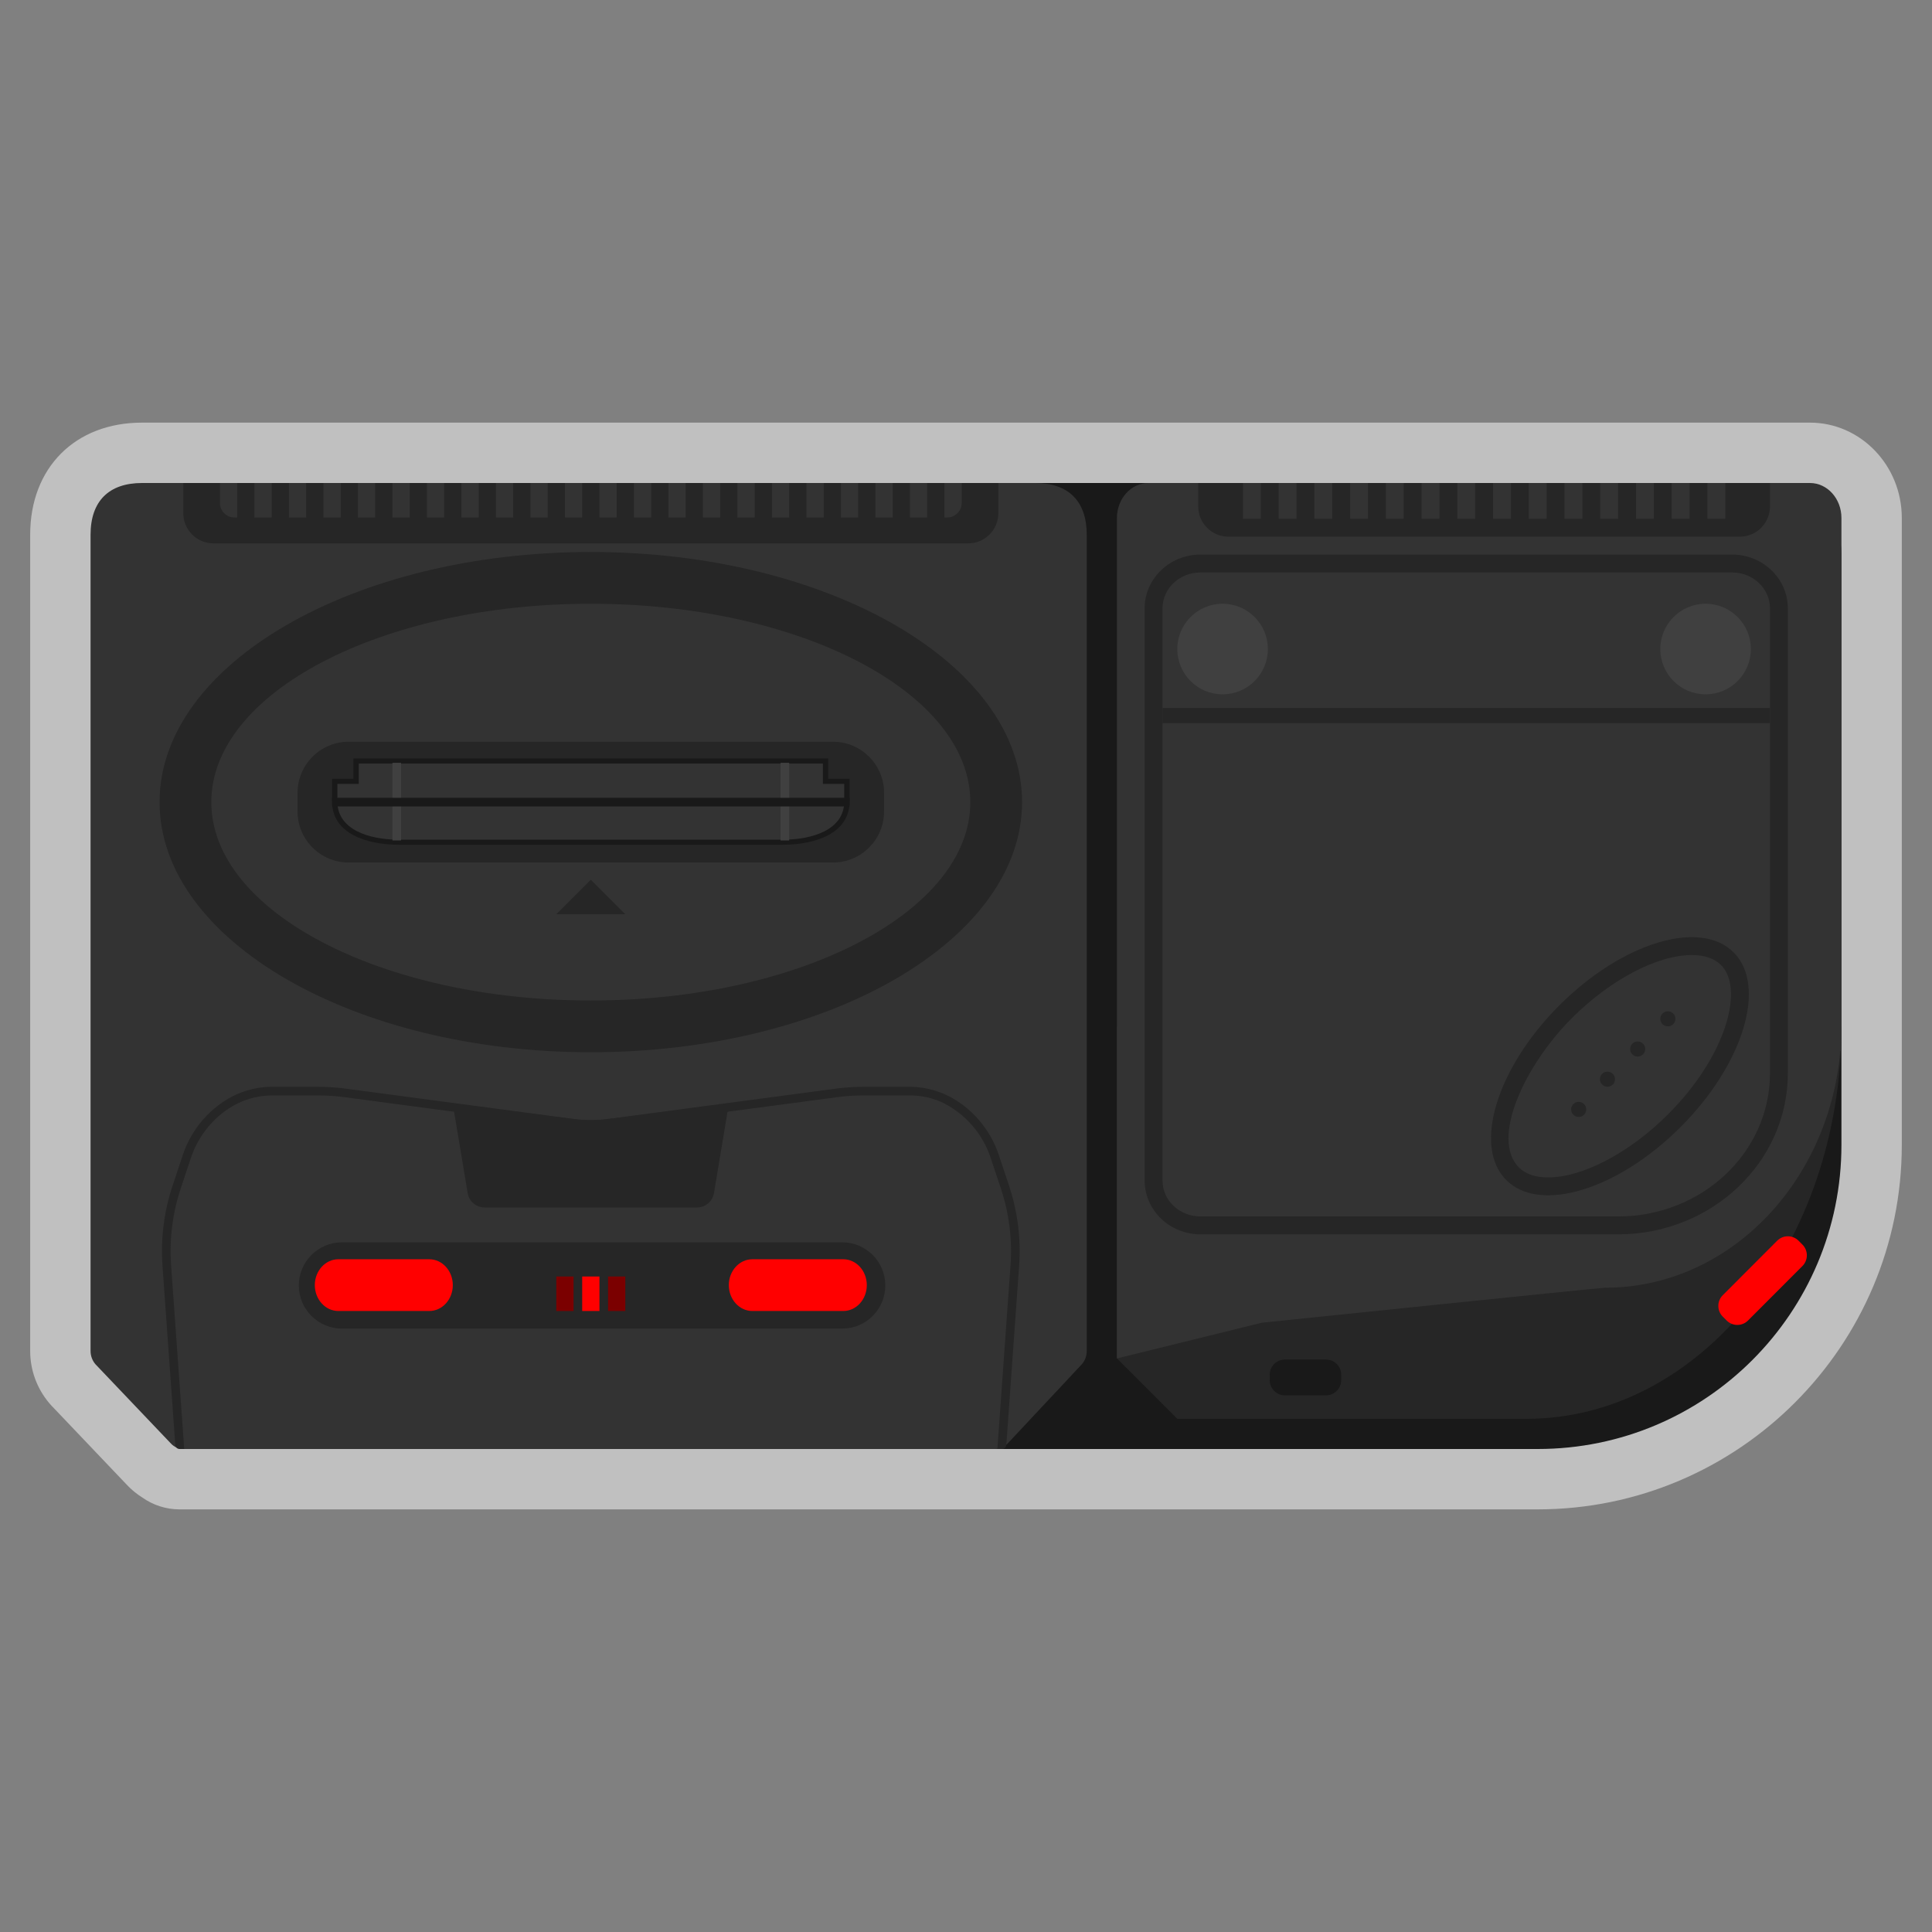 <?xml version="1.0" encoding="UTF-8" standalone="no"?>
<svg
   xmlns:dc="http://purl.org/dc/elements/1.1/"
   xmlns:cc="http://creativecommons.org/ns#"
   xmlns:rdf="http://www.w3.org/1999/02/22-rdf-syntax-ns#"
   xmlns:svg="http://www.w3.org/2000/svg"
   xmlns="http://www.w3.org/2000/svg"
   viewBox="0 0 320 320"
   height="320"
   width="320"
   xml:space="preserve"
   version="1.1"
   id="svg2"><rect x="0" y="0" width="320" height="320" fill="#808080" stroke="none"/><defs
     id="defs6"><clipPath
       id="clipPath16"
       clipPathUnits="userSpaceOnUse"><path
         id="path18"
         d="M 0,256 256,256 256,0 0,0 0,256 Z" /></clipPath><clipPath
       id="clipPath24"
       clipPathUnits="userSpaceOnUse"><path
         id="path26"
         d="M 4,200 252,200 252,56 4,56 4,200 Z" /></clipPath></defs><g
     transform="matrix(1.25,0,0,-1.25,0,320)"
     id="g10"><g
       id="g12"><g
         clip-path="url(#clipPath16)"
         id="g14"><g
           id="g20"><g
             id="g22" /><g
             id="g28"><g
               style="opacity:0.5"
               id="g30"
               clip-path="url(#clipPath24)"><g
                 id="g32"
                 transform="translate(239.826,200)"><path
                   id="path34"
                   style="fill:#ffffff;fill-opacity:1;fill-rule:nonzero;stroke:none"
                   d="m 0,0 -5.296,0 -5.918,0 -2.367,0 -2.367,0 -2.368,0 -2.368,0 -2.367,0 -2.367,0 -2.367,0 -2.367,0 -2.368,0 -2.368,0 -2.367,0 -2.367,0 -2.367,0 -2.367,0 -2.369,0 -2.367,0 -2.367,0 -2.367,0 -2.367,0 -2.368,0 -2.367,0 -2.368,0 -2.367,0 -2.367,0 -2.367,0 -2.368,0 -2.368,0 -5.918,0 -6.601,0 -15.002,0 -4.886,0 -4.857,0 -2.287,0 -2.285,0 -2.286,0 -2.286,0 -2.285,0 -2.286,0 -2.285,0 -2.287,0 -2.285,0 -2.286,0 -2.286,0 -2.285,0 -2.286,0 -2.285,0 -2.287,0 -2.285,0 -2.286,0 -2.286,0 -2.285,0 -2.286,0 -2.285,0 -2.287,0 -2.285,0 -2.286,0 -2.286,0 -2.285,0 -2.286,0 -2.285,0 -2.287,0 -2.285,0 -2.286,0 -2.286,0 -2.285,0 -2.286,0 -2.285,0 -2.287,0 -2.285,0 -2.286,0 -2.286,0 -2.285,0 -2.286,0 -2.285,0 -2.287,0 -2.938,0 -1.919,0 -5.458,0 c -8.868,0 -14.827,-5.971 -14.827,-14.857 l 0,-1.318 0,-106.734 0,-0.111 c 0,-2.53 0.903,-4.989 2.542,-6.919 0.191,-0.225 0.393,-0.444 0.604,-0.654 l 9.727,-10.218 c 0.591,-0.619 1.252,-1.159 1.977,-1.612 1.432,-1.017 3.151,-1.577 4.947,-1.577 l 0.515,0 0.099,0 1.793,0 105.382,0 0.267,0 0.307,0 0.614,0 70.981,0 c 26.602,0 48.245,21.666 48.245,48.297 l 0,13.526 0,64.696 0,4.845 C 12.174,-5.668 6.713,0 0,0" /></g></g></g></g><g
           transform="translate(234.53,192)"
           id="g36"><path
             id="path38"
             style="fill:#191919;fill-opacity:1;fill-rule:nonzero;stroke:none"
             d="m 0,0 -208.326,0 0,-128 177.551,0 c 22.226,0 40.245,18.041 40.245,40.296 l 0,78.223 C 9.47,-4.245 5.23,0 0,0" /></g><g
           transform="translate(148,120)"
           id="g40"><path
             id="path42"
             style="fill:#262626;fill-opacity:1;fill-rule:nonzero;stroke:none"
             d="m 0,0 0,-44 8,-8 37.913,0 8.348,0 C 77.313,-52 96,-28.719 96,0 L 12.521,0 0,0 Z" /></g><g
           transform="translate(239.826,192)"
           id="g44"><path
             id="path46"
             style="fill:#333333;fill-opacity:1;fill-rule:nonzero;stroke:none"
             d="m 0,0 -87.652,0 c -2.305,0 -4.174,-2.076 -4.174,-4.636 l 0,-64.905 0,-4.636 0,-41.823 19.2,4.734 c 0,0 44.793,4.637 45.495,4.637 16.22,0 29.558,13.701 31.146,31.252 0.093,0.385 0.159,0.782 0.159,1.2 l 0,69.541 C 4.174,-2.076 2.305,0 0,0" /></g><g
           transform="translate(175.714,71.111)"
           id="g48"><path
             id="path50"
             style="fill:#191919;fill-opacity:1;fill-rule:nonzero;stroke:none"
             d="m 0,0 -5.469,0 c -1.1,0 -2,0.899 -2,2 l 0,0.74 c 0,1.101 0.9,2 2,2 L 0,4.74 c 1.101,0 2,-0.899 2,-2 L 2,2 C 2,0.899 1.101,0 0,0" /></g><g
           transform="translate(230.53,184.889)"
           id="g52"><path
             id="path54"
             style="fill:#262626;fill-opacity:1;fill-rule:nonzero;stroke:none"
             d="m 0,0 -67.755,0 c -2.209,0 -4,1.791 -4,4 l 0,3.111 L 4,7.111 4,4 C 4,1.791 2.21,0 0,0" /></g><path
           id="path56"
           style="fill:#333333;fill-opacity:1;fill-rule:nonzero;stroke:none"
           d="m 167.062,187.259 -2.367,0 0,4.741 2.367,0 0,-4.741 z" /><path
           id="path58"
           style="fill:#333333;fill-opacity:1;fill-rule:nonzero;stroke:none"
           d="m 171.796,187.259 -2.367,0 0,4.741 2.367,0 0,-4.741 z" /><path
           id="path60"
           style="fill:#333333;fill-opacity:1;fill-rule:nonzero;stroke:none"
           d="m 176.53,187.259 -2.367,0 0,4.741 2.367,0 0,-4.741 z" /><path
           id="path62"
           style="fill:#333333;fill-opacity:1;fill-rule:nonzero;stroke:none"
           d="m 181.266,187.259 -2.367,0 0,4.741 2.367,0 0,-4.741 z" /><path
           id="path64"
           style="fill:#333333;fill-opacity:1;fill-rule:nonzero;stroke:none"
           d="m 186,187.259 -2.367,0 0,4.741 2.367,0 0,-4.741 z" /><path
           id="path66"
           style="fill:#333333;fill-opacity:1;fill-rule:nonzero;stroke:none"
           d="m 190.734,187.259 -2.367,0 0,4.741 2.367,0 0,-4.741 z" /><path
           id="path68"
           style="fill:#333333;fill-opacity:1;fill-rule:nonzero;stroke:none"
           d="m 195.47,187.259 -2.368,0 0,4.741 2.368,0 0,-4.741 z" /><path
           id="path70"
           style="fill:#333333;fill-opacity:1;fill-rule:nonzero;stroke:none"
           d="m 200.204,187.259 -2.367,0 0,4.741 2.367,0 0,-4.741 z" /><path
           id="path72"
           style="fill:#333333;fill-opacity:1;fill-rule:nonzero;stroke:none"
           d="m 204.938,187.259 -2.367,0 0,4.741 2.367,0 0,-4.741 z" /><path
           id="path74"
           style="fill:#333333;fill-opacity:1;fill-rule:nonzero;stroke:none"
           d="m 209.674,187.259 -2.368,0 0,4.741 2.368,0 0,-4.741 z" /><path
           id="path76"
           style="fill:#333333;fill-opacity:1;fill-rule:nonzero;stroke:none"
           d="m 214.408,187.259 -2.367,0 0,4.741 2.367,0 0,-4.741 z" /><path
           id="path78"
           style="fill:#333333;fill-opacity:1;fill-rule:nonzero;stroke:none"
           d="m 219.143,187.259 -2.367,0 0,4.741 2.367,0 0,-4.741 z" /><path
           id="path80"
           style="fill:#333333;fill-opacity:1;fill-rule:nonzero;stroke:none"
           d="m 223.878,187.259 -2.368,0 0,4.741 2.368,0 0,-4.741 z" /><path
           id="path82"
           style="fill:#333333;fill-opacity:1;fill-rule:nonzero;stroke:none"
           d="m 228.612,187.259 -2.367,0 0,4.741 2.367,0 0,-4.741 z" /><g
           transform="translate(229.5,182.519)"
           id="g84"><path
             id="path86"
             style="fill:#262626;fill-opacity:1;fill-rule:nonzero;stroke:none"
             d="m 0,0 -15.092,0 -10.061,0 -45.276,0 c -4.079,0 -7.397,-3.19 -7.397,-7.111 l 0,-75.852 c 0,-3.921 3.318,-7.111 7.397,-7.111 l 55.337,0 c 12.401,0 22.49,9.57 22.49,21.333 l 0,61.63 C 7.398,-3.19 4.079,0 0,0" /></g><g
           transform="translate(229.5,180.148)"
           id="g88"><path
             id="path90"
             style="fill:#333333;fill-opacity:1;fill-rule:nonzero;stroke:none"
             d="m 0,0 c 2.778,0 5.03,-2.122 5.03,-4.741 l 0,-61.63 c 0,-10.472 -9.009,-18.962 -20.122,-18.962 l -55.337,0 c -2.778,0 -5.03,2.123 -5.03,4.741 l 0,75.851 c 0,2.619 2.252,4.741 5.03,4.741 L -25.153,0 -15.092,0 0,0" /></g><g
           transform="translate(238.835,88.248)"
           id="g92"><path
             id="path94"
             style="fill:#ff0000;fill-opacity:1;fill-rule:nonzero;stroke:none"
             d="m 0,0 -7.216,-7.225 c -0.777,-0.778 -2.051,-0.778 -2.828,0 l -0.519,0.521 c -0.779,0.779 -0.779,2.054 0,2.832 l 7.214,7.225 c 0.779,0.779 2.051,0.779 2.829,0 L 0,2.832 C 0.777,2.054 0.777,0.779 0,0" /></g><g
           transform="translate(229.717,129.804)"
           id="g96"><path
             id="path98"
             style="fill:#262626;fill-opacity:1;fill-rule:nonzero;stroke:none"
             d="m 0,0 c 4.442,-4.448 1.298,-14.806 -7.022,-23.137 -8.322,-8.331 -18.667,-11.481 -23.109,-7.032 -4.441,4.447 -1.297,14.805 7.024,23.136 C -14.787,1.299 -4.441,4.447 0,0" /></g><g
           transform="translate(224.169,129.452)"
           id="g100"><path
             id="path102"
             style="fill:#333333;fill-opacity:1;fill-rule:nonzero;stroke:none"
             d="m 0,0 0,0 c 1.693,0 2.997,-0.446 3.874,-1.324 1.48,-1.481 1.729,-4.305 0.684,-7.747 -1.216,-4.004 -3.953,-8.28 -7.707,-12.038 -5.07,-5.077 -11.305,-8.357 -15.886,-8.357 -1.694,0 -2.997,0.445 -3.874,1.324 -3.753,3.758 0.689,13.444 7.023,19.786 C -10.816,-3.28 -4.58,0 0,0" /></g><g
           transform="translate(210.184,109)"
           id="g104"><path
             id="path106"
             style="fill:#262626;fill-opacity:1;fill-rule:nonzero;stroke:none"
             d="m 0,0 c 0,-0.553 -0.447,-1 -1,-1 -0.552,0 -1,0.447 -1,1 0,0.553 0.448,1 1,1 0.553,0 1,-0.447 1,-1" /></g><g
           transform="translate(214,113)"
           id="g108"><path
             id="path110"
             style="fill:#262626;fill-opacity:1;fill-rule:nonzero;stroke:none"
             d="m 0,0 c 0,-0.553 -0.447,-1 -1,-1 -0.553,0 -1,0.447 -1,1 0,0.553 0.447,1 1,1 0.553,0 1,-0.447 1,-1" /></g><g
           transform="translate(218,117)"
           id="g112"><path
             id="path114"
             style="fill:#262626;fill-opacity:1;fill-rule:nonzero;stroke:none"
             d="m 0,0 c 0,-0.553 -0.447,-1 -1,-1 -0.553,0 -1,0.447 -1,1 0,0.553 0.447,1 1,1 0.553,0 1,-0.447 1,-1" /></g><g
           transform="translate(222,121)"
           id="g116"><path
             id="path118"
             style="fill:#262626;fill-opacity:1;fill-rule:nonzero;stroke:none"
             d="m 0,0 c 0,-0.553 -0.447,-1 -1,-1 -0.553,0 -1,0.447 -1,1 0,0.553 0.447,1 1,1 0.553,0 1,-0.447 1,-1" /></g><g
           transform="translate(154.041,161.185)"
           id="g120"><path
             id="path122"
             style="fill:none;stroke:#262626;stroke-width:2;stroke-linecap:butt;stroke-linejoin:miter;stroke-miterlimit:10;stroke-dasharray:none;stroke-opacity:1"
             d="M 0,0 80.489,0" /></g><g
           transform="translate(137.172,192)"
           id="g124"><path
             id="path126"
             style="fill:#333333;fill-opacity:1;fill-rule:nonzero;stroke:none"
             d="m 0,0 -118.344,0 c -4.404,0 -6.828,-2.406 -6.828,-6.857 l 0,-1.318 0,-106.734 0,-10e-4 0,-0.106 c 0,-0.668 0.243,-1.277 0.641,-1.747 l 0.001,0 c 0.063,-0.075 0.13,-0.144 0.201,-0.212 l 9.825,-10.319 c 0.429,-0.451 1.023,-0.706 1.645,-0.706 l 107.273,0 0.268,0 c 0.628,0 1.227,0.261 1.658,0.72 l 9.669,10.327 c 0.062,0.06 0.122,0.124 0.178,0.19 0.399,0.47 0.641,1.079 0.641,1.747 l 0,108.159 C 6.828,-2.406 4.404,0 0,0" /></g><g
           transform="translate(78.286,116.571)"
           id="g128"><path
             id="path130"
             style="fill:#262626;fill-opacity:1;fill-rule:nonzero;stroke:none"
             d="m 0,0 c -31.509,0 -57.143,14.868 -57.143,33.143 0,18.275 25.634,33.143 57.143,33.143 31.509,0 57.143,-14.868 57.143,-33.143 C 57.143,14.868 31.509,0 0,0" /></g><g
           transform="translate(78.286,123.429)"
           id="g132"><path
             id="path134"
             style="fill:#333333;fill-opacity:1;fill-rule:nonzero;stroke:none"
             d="m 0,0 c -27.728,0 -50.286,11.792 -50.286,26.286 0,14.494 22.558,26.285 50.286,26.285 27.728,0 50.286,-11.791 50.286,-26.285 C 50.286,11.792 27.728,0 0,0" /></g><g
           transform="translate(110.393,141.714)"
           id="g136"><path
             id="path138"
             style="fill:#262626;fill-opacity:1;fill-rule:nonzero;stroke:none"
             d="m 0,0 -64.214,0 c -3.713,0 -6.75,3.038 -6.75,6.75 l 0,2.5 c 0,3.712 3.037,6.75 6.75,6.75 L 0,16 c 3.713,0 6.75,-3.038 6.75,-6.75 l 0,-2.5 C 6.75,3.038 3.713,0 0,0" /></g><g
           transform="translate(103.735,144.066)"
           id="g140"><path
             id="path142"
             style="fill:#191919;fill-opacity:1;fill-rule:nonzero;stroke:none"
             d="m 0,0 -50.898,0 c -4.272,0 -8.837,1.501 -8.837,5.714 l 0,3.025 2.828,0 0,2.69 62.916,0 0,-2.69 2.827,0 0,-3.025 C 8.836,1.501 4.272,0 0,0" /></g><g
           transform="translate(44.707,152.133)"
           id="g144"><path
             id="path146"
             style="fill:#333333;fill-opacity:1;fill-rule:nonzero;stroke:none"
             d="m 0,0 0,-2.353 c 0,-3.718 4.199,-5.042 8.129,-5.042 l 50.899,0 c 3.93,0 8.129,1.324 8.129,5.042 l 0,2.353 -2.827,0 0,2.689 -61.502,0 L 2.828,0 0,0 Z" /></g><path
           id="path148"
           style="fill:#404040;fill-opacity:1;fill-rule:nonzero;stroke:none"
           d="m 53.143,144.637 -1.143,0 0,10.286 1.143,0 0,-10.286 z" /><path
           id="path150"
           style="fill:#404040;fill-opacity:1;fill-rule:nonzero;stroke:none"
           d="m 104.571,144.637 -1.143,0 0,10.286 1.143,0 0,-10.286 z" /><path
           id="path152"
           style="fill:#191919;fill-opacity:1;fill-rule:nonzero;stroke:none"
           d="m 112.571,149.143 -68.571,0 0,1.143 68.571,0 0,-1.143 z" /><g
           transform="translate(111.607,79.955)"
           id="g154"><path
             id="path156"
             style="fill:#262626;fill-opacity:1;fill-rule:nonzero;stroke:none"
             d="m 0,0 -66.309,0 c -3.145,0 -5.703,2.563 -5.703,5.714 0,3.151 2.558,5.715 5.703,5.715 l 66.309,0 c 3.145,0 5.703,-2.564 5.703,-5.715 C 5.703,2.563 3.145,0 0,0" /></g><g
           transform="translate(56.887,82.286)"
           id="g158"><path
             id="path160"
             style="fill:#ff0000;fill-opacity:1;fill-rule:nonzero;stroke:none"
             d="m 0,0 -12.059,0 c -1.717,0 -3.113,1.538 -3.113,3.429 0,1.889 1.396,3.427 3.113,3.427 L 0,6.856 C 1.717,6.856 3.113,5.318 3.113,3.429 3.113,1.538 1.717,0 0,0" /></g><g
           transform="translate(111.744,82.286)"
           id="g162"><path
             id="path164"
             style="fill:#ff0000;fill-opacity:1;fill-rule:nonzero;stroke:none"
             d="m 0,0 -12.059,0 c -1.717,0 -3.113,1.538 -3.113,3.429 0,1.889 1.396,3.427 3.113,3.427 L 0,6.856 C 1.717,6.856 3.113,5.318 3.113,3.429 3.113,1.538 1.717,0 0,0" /></g><path
           id="path166"
           style="fill:#ffffff;fill-opacity:1;fill-rule:nonzero;stroke:none"
           d="m 78.375,83.307 -0.685,0 0,2.988 0.685,0 0,-2.988 z" /><g
           transform="translate(128.286,184)"
           id="g168"><path
             id="path170"
             style="fill:#262626;fill-opacity:1;fill-rule:nonzero;stroke:none"
             d="m 0,0 -100,0 c -2.209,0 -4,1.791 -4,4 l 0,4 L 4,8 4,4 C 4,1.791 2.209,0 0,0" /></g><g
           transform="translate(31.429,187.429)"
           id="g172"><path
             id="path174"
             style="fill:#333333;fill-opacity:1;fill-rule:nonzero;stroke:none"
             d="m 0,0 -0.357,0 c -1.065,0 -1.929,0.863 -1.929,1.928 l 0,2.643 L 0,4.571 0,0 Z" /></g><path
           id="path176"
           style="fill:#333333;fill-opacity:1;fill-rule:nonzero;stroke:none"
           d="m 36,187.429 -2.286,0 0,4.571 2.286,0 0,-4.571 z" /><path
           id="path178"
           style="fill:#333333;fill-opacity:1;fill-rule:nonzero;stroke:none"
           d="m 40.571,187.429 -2.286,0 0,4.571 2.286,0 0,-4.571 z" /><path
           id="path180"
           style="fill:#333333;fill-opacity:1;fill-rule:nonzero;stroke:none"
           d="m 45.143,187.429 -2.286,0 0,4.571 2.286,0 0,-4.571 z" /><path
           id="path182"
           style="fill:#333333;fill-opacity:1;fill-rule:nonzero;stroke:none"
           d="m 49.714,187.429 -2.286,0 0,4.571 2.286,0 0,-4.571 z" /><path
           id="path184"
           style="fill:#333333;fill-opacity:1;fill-rule:nonzero;stroke:none"
           d="m 54.286,187.429 -2.286,0 0,4.571 2.286,0 0,-4.571 z" /><path
           id="path186"
           style="fill:#333333;fill-opacity:1;fill-rule:nonzero;stroke:none"
           d="m 58.857,187.429 -2.286,0 0,4.571 2.286,0 0,-4.571 z" /><path
           id="path188"
           style="fill:#333333;fill-opacity:1;fill-rule:nonzero;stroke:none"
           d="m 63.429,187.429 -2.286,0 0,4.571 2.286,0 0,-4.571 z" /><path
           id="path190"
           style="fill:#333333;fill-opacity:1;fill-rule:nonzero;stroke:none"
           d="m 68,187.429 -2.286,0 0,4.571 2.286,0 0,-4.571 z" /><path
           id="path192"
           style="fill:#333333;fill-opacity:1;fill-rule:nonzero;stroke:none"
           d="m 72.571,187.429 -2.286,0 0,4.571 2.286,0 0,-4.571 z" /><path
           id="path194"
           style="fill:#333333;fill-opacity:1;fill-rule:nonzero;stroke:none"
           d="m 77.143,187.429 -2.286,0 0,4.571 2.286,0 0,-4.571 z" /><path
           id="path196"
           style="fill:#333333;fill-opacity:1;fill-rule:nonzero;stroke:none"
           d="m 81.714,187.429 -2.286,0 0,4.571 2.286,0 0,-4.571 z" /><path
           id="path198"
           style="fill:#333333;fill-opacity:1;fill-rule:nonzero;stroke:none"
           d="m 86.286,187.429 -2.286,0 0,4.571 2.286,0 0,-4.571 z" /><path
           id="path200"
           style="fill:#333333;fill-opacity:1;fill-rule:nonzero;stroke:none"
           d="m 90.857,187.429 -2.286,0 0,4.571 2.286,0 0,-4.571 z" /><path
           id="path202"
           style="fill:#333333;fill-opacity:1;fill-rule:nonzero;stroke:none"
           d="m 95.429,187.429 -2.286,0 0,4.571 2.286,0 0,-4.571 z" /><path
           id="path204"
           style="fill:#333333;fill-opacity:1;fill-rule:nonzero;stroke:none"
           d="m 100,187.429 -2.286,0 0,4.571 2.286,0 0,-4.571 z" /><path
           id="path206"
           style="fill:#333333;fill-opacity:1;fill-rule:nonzero;stroke:none"
           d="m 104.571,187.429 -2.286,0 0,4.571 2.286,0 0,-4.571 z" /><path
           id="path208"
           style="fill:#333333;fill-opacity:1;fill-rule:nonzero;stroke:none"
           d="m 109.143,187.429 -2.286,0 0,4.571 2.286,0 0,-4.571 z" /><path
           id="path210"
           style="fill:#333333;fill-opacity:1;fill-rule:nonzero;stroke:none"
           d="m 113.714,187.429 -2.286,0 0,4.571 2.286,0 0,-4.571 z" /><path
           id="path212"
           style="fill:#333333;fill-opacity:1;fill-rule:nonzero;stroke:none"
           d="m 118.286,187.429 -2.286,0 0,4.571 2.286,0 0,-4.571 z" /><path
           id="path214"
           style="fill:#333333;fill-opacity:1;fill-rule:nonzero;stroke:none"
           d="m 122.857,187.429 -2.286,0 0,4.571 2.286,0 0,-4.571 z" /><g
           transform="translate(125.5,187.429)"
           id="g216"><path
             id="path218"
             style="fill:#333333;fill-opacity:1;fill-rule:nonzero;stroke:none"
             d="m 0,0 -0.357,0 0,4.571 2.286,0 0,-2.643 C 1.929,0.863 1.065,0 0,0" /></g><path
           id="path220"
           style="fill:#7b0000;fill-opacity:1;fill-rule:nonzero;stroke:none"
           d="m 76,82.286 -2.286,0 0,4.571 2.286,0 0,-4.571 z" /><path
           id="path222"
           style="fill:#7b0000;fill-opacity:1;fill-rule:nonzero;stroke:none"
           d="m 82.857,82.286 -2.286,0 0,4.571 2.286,0 0,-4.571 z" /><path
           id="path224"
           style="fill:#ff0000;fill-opacity:1;fill-rule:nonzero;stroke:none"
           d="m 79.429,82.286 -2.286,0 0,4.571 2.286,0 0,-4.571 z" /><g
           transform="translate(23.797,64)"
           id="g226"><path
             id="path228"
             style="fill:#262626;fill-opacity:1;fill-rule:nonzero;stroke:none"
             d="m 0,0 0.614,0 -1.739,24.349 c -0.247,3.446 0.189,6.907 1.282,10.184 l 1.356,4.071 c 0.88,2.638 2.639,4.941 4.953,6.484 1.733,1.155 3.749,1.766 5.843,1.766 l 6.121,-0.007 c 1.149,-0.001 2.298,-0.078 3.438,-0.23 l 30.057,-4 c 0.847,-0.113 1.709,-0.17 2.563,-0.17 0.854,0 1.717,0.057 2.563,0.17 l 30.057,4 c 1.141,0.152 2.289,0.229 3.439,0.23 l 6.12,0.007 0.013,0 c 1.621,0 3.237,-0.338 4.677,-1.085 2.882,-1.495 5.086,-4.104 6.106,-7.165 l 1.357,-4.071 c 1.093,-3.277 1.528,-6.738 1.282,-10.184 L 108.363,0 l 0.614,0 c 0.3,0 0.548,0.231 0.569,0.53 l 1.696,23.738 c 0.257,3.595 -0.198,7.207 -1.338,10.628 l -1.357,4.069 c -0.964,2.892 -2.865,5.382 -5.402,7.074 -1.915,1.276 -4.165,1.957 -6.465,1.957 l -0.013,0 -6.121,-0.007 c -1.2,-10e-4 -2.399,-0.081 -3.588,-0.239 l -30.058,-4 c -0.8,-0.107 -1.606,-0.16 -2.412,-0.16 -0.805,0 -1.612,0.053 -2.412,0.16 l -30.057,4 c -1.19,0.158 -2.388,0.238 -3.588,0.239 l -6.121,0.007 -0.013,0 c -2.301,0 -4.55,-0.681 -6.465,-1.957 C 3.294,44.347 1.393,41.857 0.429,38.965 L -0.928,34.896 C -2.068,31.475 -2.522,27.863 -2.266,24.268 L -0.57,0.53 C -0.549,0.231 -0.3,0 0,0" /></g><g
           transform="translate(92.35,96)"
           id="g230"><path
             id="path232"
             style="fill:#262626;fill-opacity:1;fill-rule:nonzero;stroke:none"
             d="m 0,0 -28.127,0 c -1.118,0 -2.072,0.808 -2.255,1.91 l -1.968,11.804 16.018,-2.002 c 1.506,-0.189 3.03,-0.189 4.536,0 L 4.222,13.714 2.254,1.91 C 2.071,0.808 1.117,0 0,0" /></g><g
           transform="translate(82.857,134.857)"
           id="g234"><path
             id="path236"
             style="fill:#262626;fill-opacity:1;fill-rule:nonzero;stroke:none"
             d="M 0,0 -9.143,0 -4.571,4.572 0,0 Z" /></g><g
           transform="translate(168,170)"
           id="g238"><path
             id="path240"
             style="fill:#404040;fill-opacity:1;fill-rule:nonzero;stroke:none"
             d="m 0,0 c 0,-3.313 -2.687,-6 -6,-6 -3.313,0 -6,2.687 -6,6 0,3.313 2.687,6 6,6 3.313,0 6,-2.687 6,-6" /></g><g
           transform="translate(232,170)"
           id="g242"><path
             id="path244"
             style="fill:#404040;fill-opacity:1;fill-rule:nonzero;stroke:none"
             d="m 0,0 c 0,-3.313 -2.687,-6 -6,-6 -3.313,0 -6,2.687 -6,6 0,3.313 2.687,6 6,6 3.313,0 6,-2.687 6,-6" /></g></g></g></g></svg>